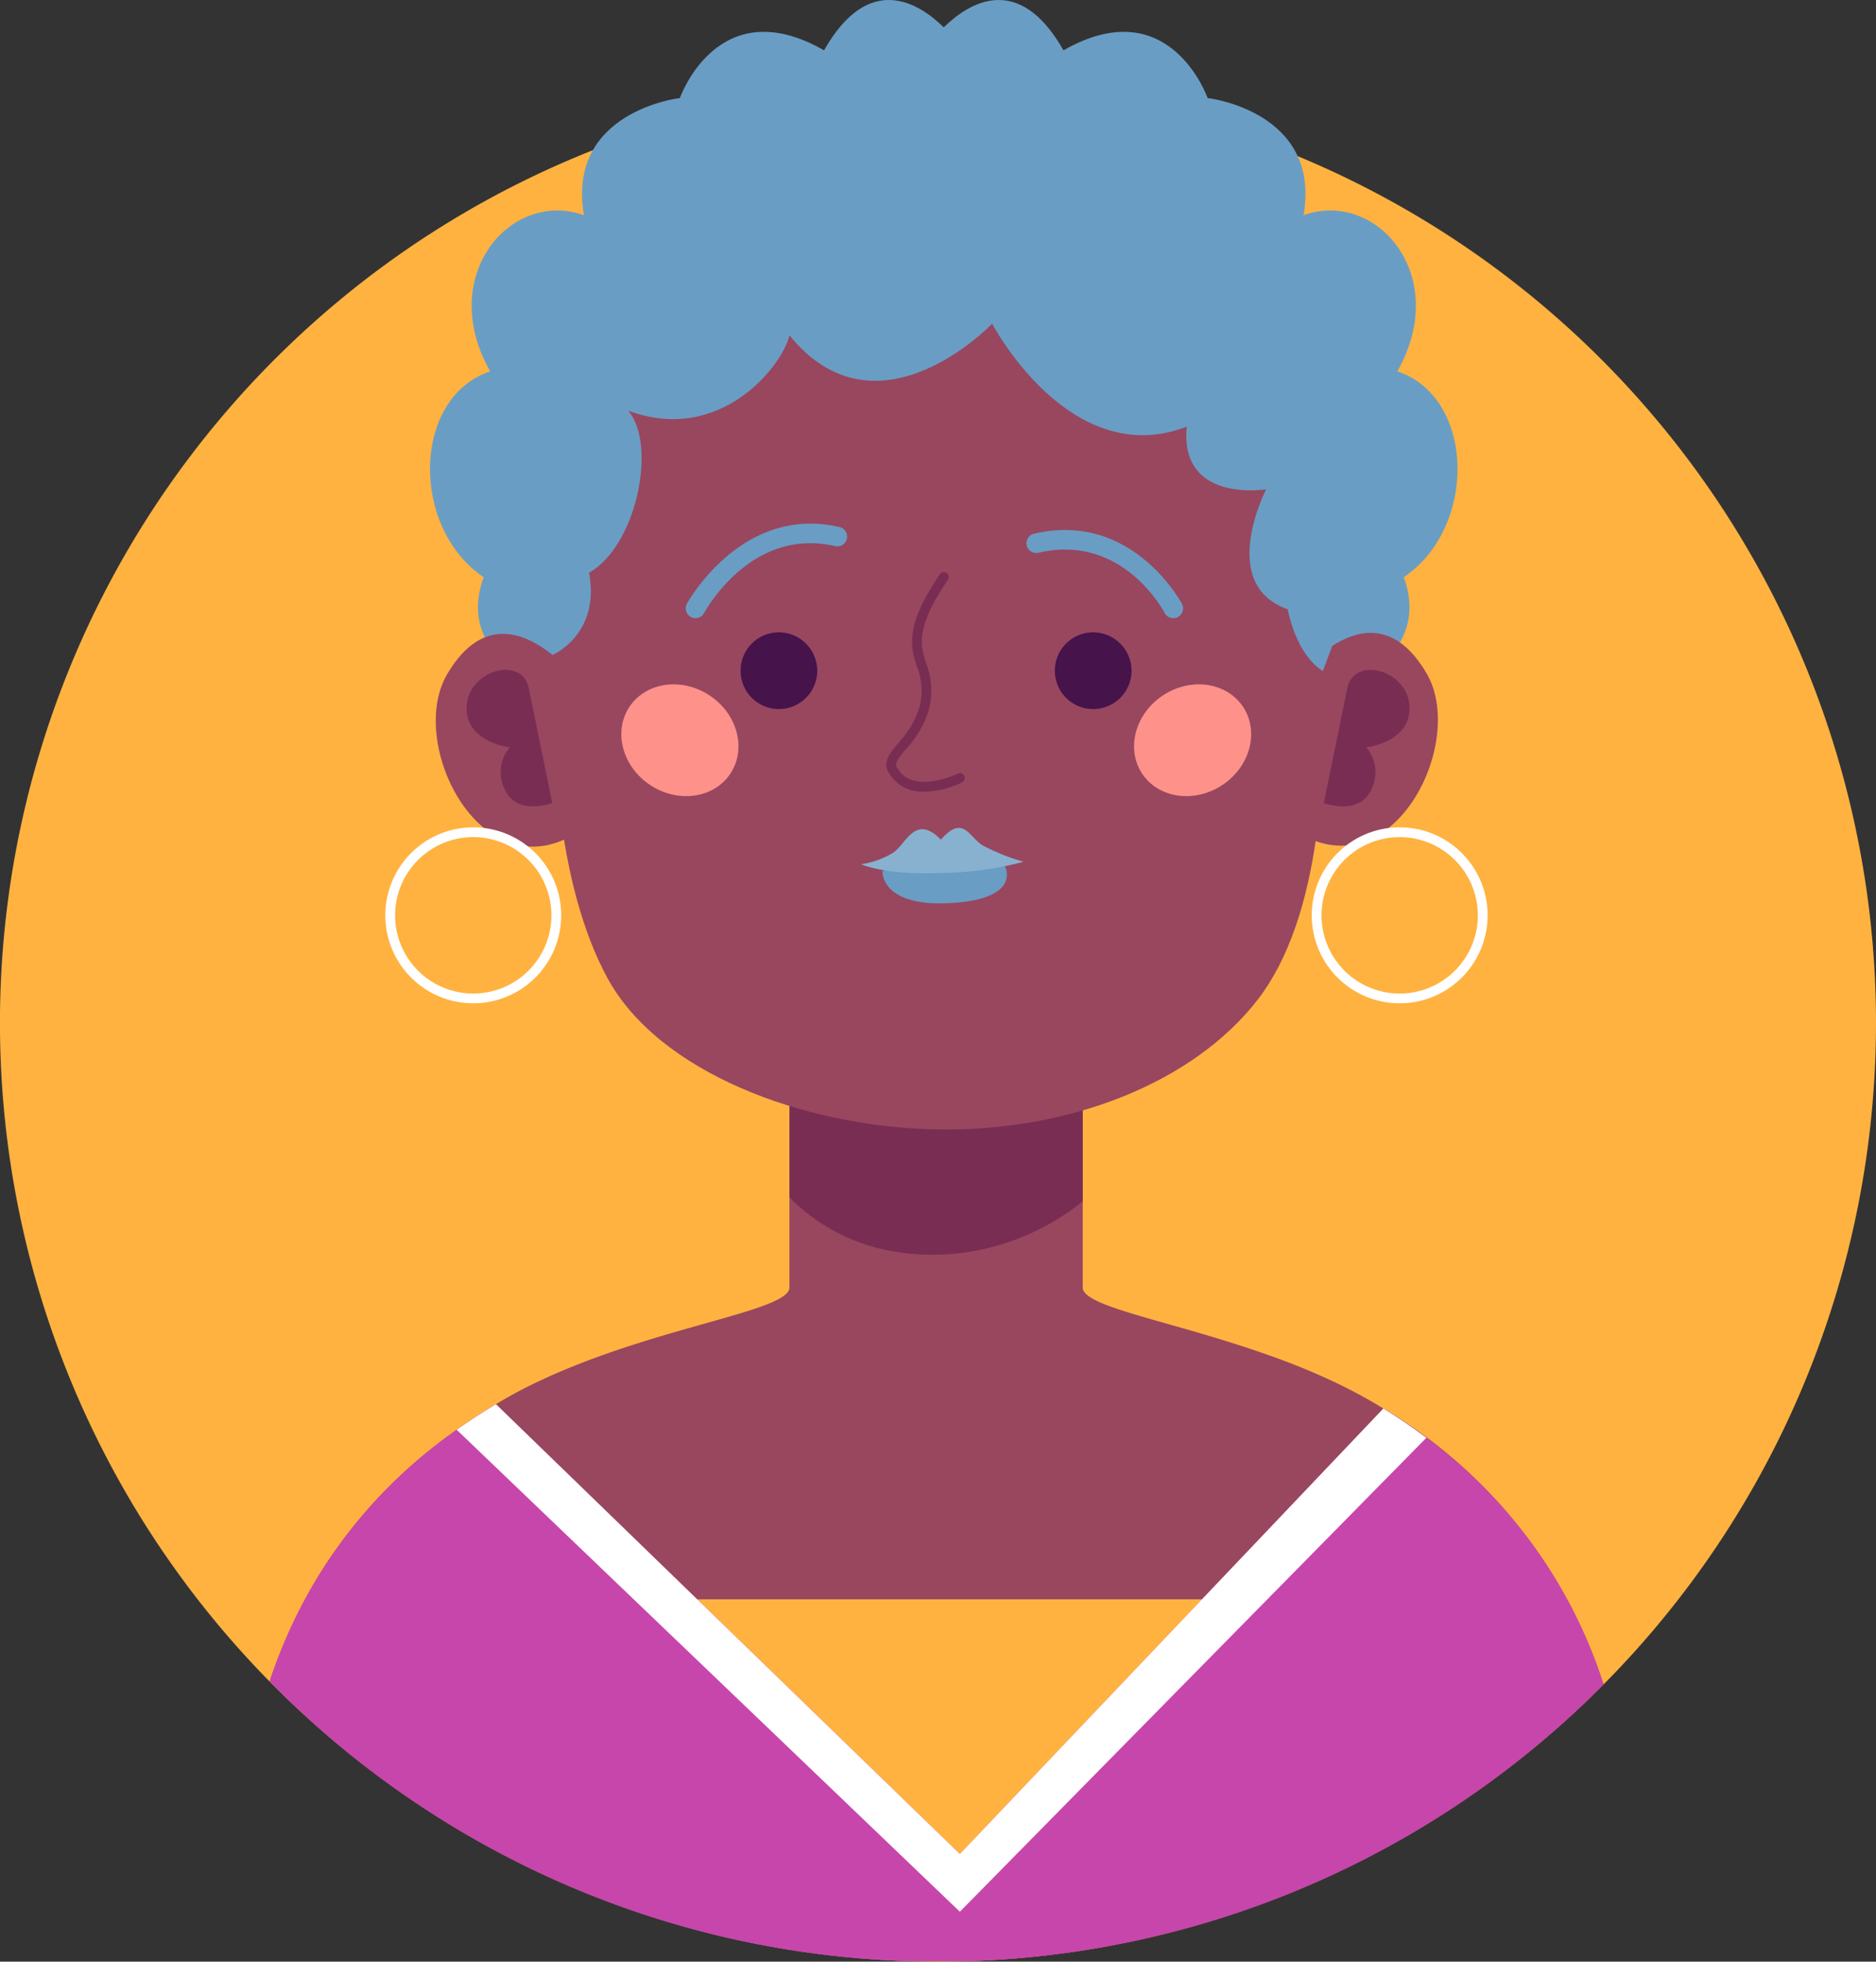 <svg xmlns="http://www.w3.org/2000/svg" width="191.85" height="200.484" viewBox="0 0 191.85 200.484">
  <rect x="0" y="0" width="191.85" height="200.484" fill="#333333" stroke="none"/>
  <g id="Grupo_54440" data-name="Grupo 54440" transform="translate(-279.075 -259.206)">
    <path id="Trazado_100740" data-name="Trazado 100740" d="M470.925,363.76a95.922,95.922,0,0,1-92.51,95.87c-1.13.04-2.27.06-3.41.06-1.17,0-2.34-.02-3.51-.07a95.927,95.927,0,1,1,99.43-95.86Z" fill="#ffb240"/>
    <path id="Trazado_100741" data-name="Trazado 100741" d="M421.972,297.16c5.543-9.755-2.106-18.623-9.588-15.962,1.829-10.642-9.811-11.972-9.811-11.972s-3.878-11.085-14.741-4.877c-4.585-8.062-9.69-4.853-12.244-2.347-2.553-2.506-7.659-5.715-12.243,2.347-10.863-6.208-14.741,4.877-14.741,4.877s-11.64,1.33-9.811,11.972c-7.482-2.661-15.131,6.207-9.589,15.962-7.981,2.66-8.2,15.962-.665,21.041-3.325,9.07,8.646,12.434,8.646,12.434l38.4-21.471,38.4,21.471s11.971-3.364,8.646-12.434C430.175,313.122,429.953,299.82,421.972,297.16Z" fill="#6a9dc4"/>
    <g id="Grupo_54439" data-name="Grupo 54439">
      <g id="Grupo_54434" data-name="Grupo 54434">
        <path id="Trazado_100742" data-name="Trazado 100742" d="M443.065,431.36a95.6,95.6,0,0,1-64.65,28.27H374.8c-1.1,0-2.2,0-3.3-.01a95.55,95.55,0,0,1-64.85-28.57c4.79-14.33,14.03-22.89,23.15-28.33.24-.15.48-.29.72-.43,1.02-.6,2.08-1.16,3.16-1.68,1.32-.64,2.67-1.23,4.02-1.77,2.21-.89,4.44-1.66,6.58-2.34,8.39-2.66,15.53-3.95,15.53-5.71V356.97H389.8v33.82c0,1.97,8.76,3.35,18.39,6.7,1.75.6,3.54,1.28,5.3,2.04,1.47.63,2.93,1.32,4.35,2.08q1.155.615,2.28,1.29c.14.09.29.17.43.26A51.063,51.063,0,0,1,443.065,431.36Z" fill="#98475f"/>
      </g>
      <path id="Trazado_100743" data-name="Trazado 100743" d="M333.088,422.664h85.745l-4.381,20.562L377.235,454.59l-44.147-19.822" fill="#ffb240"/>
      <path id="Trazado_100744" data-name="Trazado 100744" d="M389.8,362.89v19.1a24.772,24.772,0,0,1-13.69,5.4c-8.32.53-13.51-2.97-16.3-5.81V364.56l29.3-2.74Z" fill="#7a2d53"/>
      <path id="Trazado_100745" data-name="Trazado 100745" d="M337.988,300.033S330.771,340,341.2,359.173c5.215,9.586,19.915,15.189,33.587,15.459s26.314-4.791,32.862-13.2c13.1-16.824,3.246-61.4,3.246-61.4S381.607,277.979,337.988,300.033Z" fill="#98475f"/>
      <g id="Grupo_54435" data-name="Grupo 54435">
        <path id="Trazado_100746" data-name="Trazado 100746" d="M338.793,329.531s-8.1-11.477-14-1.4c-4.192,7.159,3.652,22.643,13.617,15.975Z" fill="#98475f"/>
      </g>
      <g id="Grupo_54436" data-name="Grupo 54436">
        <path id="Trazado_100747" data-name="Trazado 100747" d="M410.968,329.432s8.1-11.477,14-1.4c4.191,7.159-3.652,22.643-13.618,15.975Z" fill="#98475f"/>
      </g>
      <g id="Grupo_54438" data-name="Grupo 54438">
        <g id="Grupo_54437" data-name="Grupo 54437">
          <path id="Trazado_100748" data-name="Trazado 100748" d="M362.651,327.782a3.921,3.921,0,1,1-3.92-3.949A3.935,3.935,0,0,1,362.651,327.782Z" fill="#46134b"/>
          <path id="Trazado_100749" data-name="Trazado 100749" d="M394.791,327.782a3.921,3.921,0,1,1-3.921-3.949A3.936,3.936,0,0,1,394.791,327.782Z" fill="#46134b"/>
        </g>
      </g>
      <path id="Trazado_100750" data-name="Trazado 100750" d="M353.786,338.244c-1.659,2.541-5.324,3.087-8.186,1.218s-3.836-5.443-2.177-7.984,5.324-3.087,8.185-1.219S355.445,335.7,353.786,338.244Z" fill="#ff918b"/>
      <path id="Trazado_100751" data-name="Trazado 100751" d="M395.855,338.244c1.659,2.541,5.324,3.087,8.186,1.218s3.836-5.443,2.177-7.984-5.324-3.087-8.185-1.219S394.2,335.7,395.855,338.244Z" fill="#ff918b"/>
      <path id="Trazado_100752" data-name="Trazado 100752" d="M373.621,340.11a3.9,3.9,0,0,1-3.758-2.118c-.488-.977.254-1.863,1.113-2.889a9.262,9.262,0,0,0,2.089-3.5,6.618,6.618,0,0,0-.221-4.27c-.636-2.01-1.293-4.088,2.337-9.412a.5.5,0,1,1,.826.562c-3.356,4.924-2.8,6.685-2.21,8.548a7.621,7.621,0,0,1,.233,4.829,10.043,10.043,0,0,1-2.288,3.886c-.731.873-1.17,1.428-.984,1.8,1.505,3.01,6.207.753,6.254.728a.5.5,0,0,1,.441.9A9.211,9.211,0,0,1,373.621,340.11Z" fill="#7a2d53"/>
      <path id="Trazado_100753" data-name="Trazado 100753" d="M350.2,322.383a.987.987,0,0,1-.473-.12,1,1,0,0,1-.407-1.353c.055-.1,5.6-10.172,15.612-7.837a1,1,0,0,1-.454,1.948c-8.507-1.981-13.2,6.476-13.4,6.837A1,1,0,0,1,350.2,322.383Z" fill="#6a9dc4"/>
      <path id="Trazado_100754" data-name="Trazado 100754" d="M399.064,322.383a1,1,0,0,1-.888-.535c-.174-.333-4.384-8.126-12.875-6.154a1,1,0,1,1-.454-1.947c10.022-2.34,15.053,7.079,15.1,7.175a1,1,0,0,1-.886,1.461Z" fill="#6a9dc4"/>
      <path id="Trazado_100755" data-name="Trazado 100755" d="M333.154,329.551l2.4,11.723s-3.491,1.347-4.791-1.253a3.931,3.931,0,0,1,.448-4.434s-4.608-.506-4.413-4.212S332.463,326.183,333.154,329.551Z" fill="#7a2d53"/>
      <path id="Trazado_100756" data-name="Trazado 100756" d="M416.856,329.551l-2.4,11.723s3.491,1.347,4.791-1.253a3.931,3.931,0,0,0-.448-4.434s4.608-.506,4.413-4.212S417.546,326.183,416.856,329.551Z" fill="#7a2d53"/>
    </g>
    <path id="Trazado_100757" data-name="Trazado 100757" d="M369.322,348.224s-.269,3.715,7.036,3.275,5.486-3.767,5.486-3.767S373.49,346.925,369.322,348.224Z" fill="#6a9dc4"/>
    <path id="Trazado_100758" data-name="Trazado 100758" d="M367.133,347.534s2.447,1.146,8.236.887a33.764,33.764,0,0,0,8.383-1.141,21.415,21.415,0,0,1-4.155-1.656c-1.389-.8-1.995-3.248-4.3-.6-2.55-2.606-3.486.248-4.77,1.255A8.548,8.548,0,0,1,367.133,347.534Z" fill="#88b1d0"/>
    <path id="Trazado_100759" data-name="Trazado 100759" d="M335.577,326.15s4.925-2.088,3.739-8.412c4.893-2.766,6.969-13.145,4-16.556,9.639,3.559,15.918-4.893,16.486-7.711,9.019,11.122,20.733-1.186,20.733-1.186s7.93,15.125,19.906,10.528c-.777,7.859,8.12,6.4,8.12,6.4s-5.042,9.707,2.2,12.263c1.064,5.057,3.592,6.3,3.592,6.3s5.776-14.829,5.035-17.749-16.015-24.717-16.015-24.717L387.953,282.8,374.8,281.757l-29.4,4.745-12.307,12.9Z" fill="#6a9dc4"/>
    <path id="Trazado_100760" data-name="Trazado 100760" d="M327.471,361.748a8.993,8.993,0,1,1,8.994-8.993A9,9,0,0,1,327.471,361.748Zm0-16.986a7.993,7.993,0,1,0,7.994,7.993A8,8,0,0,0,327.471,344.762Z" fill="#fff"/>
    <path id="Trazado_100761" data-name="Trazado 100761" d="M422.214,361.748a8.993,8.993,0,1,1,8.993-8.993A9,9,0,0,1,422.214,361.748Zm0-16.986a7.993,7.993,0,1,0,7.993,7.993A8,8,0,0,0,422.214,344.762Z" fill="#fff"/>
    <path id="Trazado_100762" data-name="Trazado 100762" d="M443.065,431.36a95.6,95.6,0,0,1-64.65,28.27H374.8c-1.1,0-2.2,0-3.3-.01a95.55,95.55,0,0,1-64.85-28.57,50.374,50.374,0,0,1,19.13-25.72q2.01-1.41,4.02-2.61l47.44,45.97,43.31-45.53c1.47.91,2.95,1.9,4.4,2.99A50.353,50.353,0,0,1,443.065,431.36Z" fill="#c746ac"/>
    <path id="Trazado_100763" data-name="Trazado 100763" d="M424.945,406.15l-47.71,48.44-51.46-49.26q2.01-1.41,4.02-2.61l47.44,45.97,43.31-45.53C422.015,404.07,423.495,405.06,424.945,406.15Z" fill="#fff"/>
  </g>
</svg>
